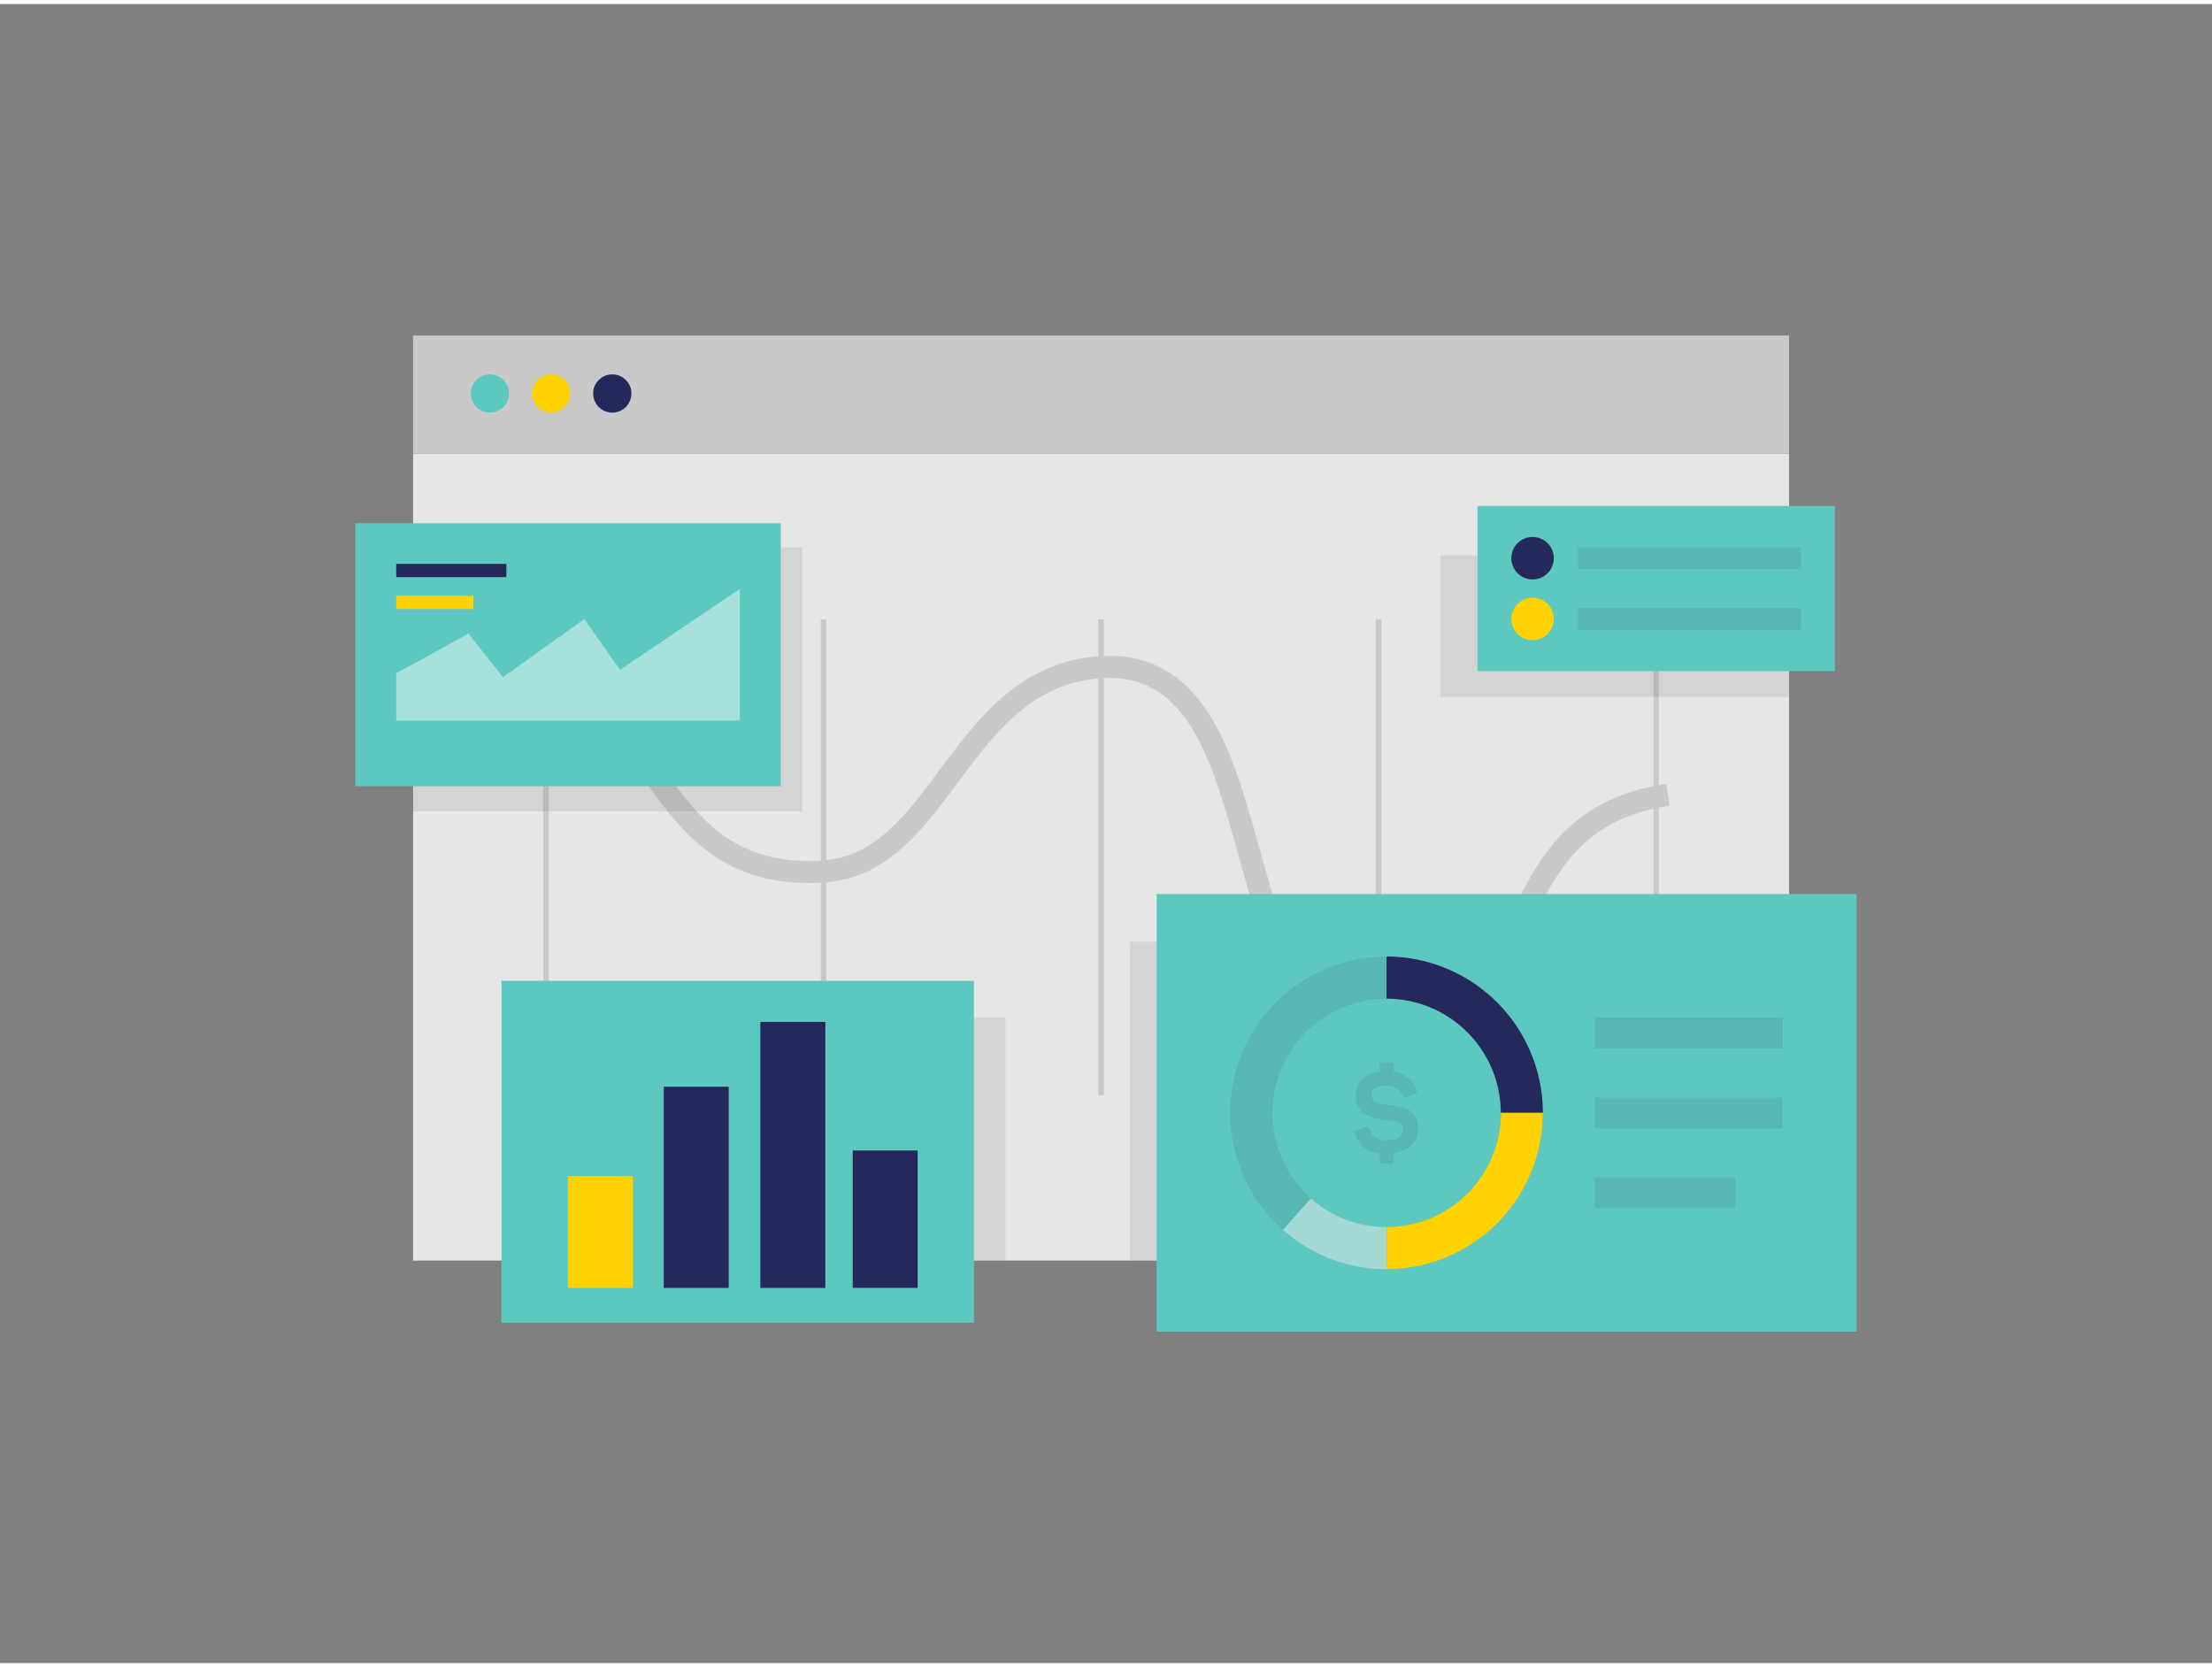 <svg id="Layer_1" data-name="Layer 1" xmlns="http://www.w3.org/2000/svg" viewBox="0 0 400 300" width="406" height="306" class="illustration styles_illustrationTablet__1DWOa"><rect x="0" y="0" width="400" height="300" fill="#808080" stroke="none"/><title>_</title><rect x="74.7" y="81.31" width="248.82" height="145.9" fill="#e6e6e6"></rect><rect x="74.7" y="59.93" width="248.82" height="21.38" fill="#c9c9c9"></rect><path d="M301.63,143c-34.57,4.93-20.88,45.35-52.34,43.1-30.17-2.15-17-68.25-50.18-66.19-25.85,1.6-28.52,35.5-50.19,36.94-31.16,2.09-29-31.59-50.18-31.37" fill="none" stroke="#c9c9c9" stroke-miterlimit="10" stroke-width="4"></path><line x1="98.74" y1="111.23" x2="98.74" y2="197.29" fill="none" stroke="#c9c9c9" stroke-miterlimit="10"></line><line x1="148.92" y1="111.23" x2="148.92" y2="197.29" fill="none" stroke="#c9c9c9" stroke-miterlimit="10"></line><line x1="199.11" y1="111.23" x2="199.11" y2="197.29" fill="none" stroke="#c9c9c9" stroke-miterlimit="10"></line><line x1="249.29" y1="111.23" x2="249.29" y2="197.29" fill="none" stroke="#c9c9c9" stroke-miterlimit="10"></line><line x1="299.48" y1="111.23" x2="299.48" y2="197.29" fill="none" stroke="#c9c9c9" stroke-miterlimit="10"></line><rect x="74.7" y="98.25" width="70.35" height="47.73" opacity="0.08"></rect><rect x="111.46" y="183.25" width="70.35" height="43.96" opacity="0.08"></rect><rect x="204.37" y="169.55" width="71.4" height="57.66" opacity="0.08"></rect><rect x="260.45" y="99.68" width="63.07" height="25.6" opacity="0.08"></rect><rect x="64.26" y="93.88" width="76.92" height="47.55" fill="#5dc8bf"></rect><polygon points="71.65 129.57 71.65 121.01 84.7 113.84 90.95 121.71 105.67 111.2 112.11 120.39 133.8 105.74 133.8 129.57 71.65 129.57" fill="#fff" opacity="0.46"></polygon><rect x="71.65" y="106.99" width="13.95" height="2.39" fill="#ffd200"></rect><rect x="71.65" y="101.23" width="19.92" height="2.39" fill="#24285b"></rect><rect x="90.69" y="176.62" width="85.43" height="61.83" fill="#5dc8bf"></rect><rect x="102.73" y="211.92" width="11.75" height="20.24" fill="#ffd200"></rect><rect x="154.2" y="207.3" width="11.75" height="24.85" fill="#24285b"></rect><rect x="120.03" y="195.77" width="11.75" height="36.39" fill="#24285b"></rect><rect x="137.5" y="184.05" width="11.75" height="48.11" fill="#24285b"></rect><rect x="209.16" y="160.93" width="126.58" height="79.13" fill="#5dc8bf"></rect><path d="M250.76,228.77A28.27,28.27,0,1,1,279,200.5,28.31,28.31,0,0,1,250.76,228.77Zm0-48.92a20.65,20.65,0,1,0,20.66,20.65A20.67,20.67,0,0,0,250.76,179.85Z" opacity="0.08"></path><path d="M250.76,228.77A28.22,28.22,0,0,1,232,221.65l5.05-5.69a20.64,20.64,0,0,0,13.7,5.19Z" fill="#fff" opacity="0.46"></path><path d="M279,200.5h-7.61a20.68,20.68,0,0,0-20.66-20.65v-7.62A28.3,28.3,0,0,1,279,200.5Z" fill="#24285b"></path><path d="M250.76,228.77v-7.62a20.68,20.68,0,0,0,20.66-20.65H279A28.3,28.3,0,0,1,250.76,228.77Z" fill="#ffd200"></path><g opacity="0.08"><path d="M251.38,191.35c.51,0,.66.18.66.68v1.07a4.89,4.89,0,0,1,4,3c.26.53.15.81-.44,1.07l-1.07.48c-.5.24-.74.14-1-.39a2.74,2.74,0,0,0-2.79-1.68c-1.86,0-2.71.55-2.71,1.79a1.65,1.65,0,0,0,1.51,1.46,10.78,10.78,0,0,0,1.57.24,10.3,10.3,0,0,1,2.9.57,4.1,4.1,0,0,1,1.29.7,4.22,4.22,0,0,1,1.16,3c0,2.38-1.59,4-4.41,4.41V209c0,.5-.15.68-.66.68h-1.2c-.5,0-.67-.18-.67-.68v-1.11a5,5,0,0,1-4.37-3.37.71.71,0,0,1,.5-1l1.07-.39c.55-.2.79-.07,1,.48a2.85,2.85,0,0,0,2.95,1.83c2,0,3-.63,3-1.92a1.33,1.33,0,0,0-.94-1.35,7.49,7.49,0,0,0-2.16-.42,9.86,9.86,0,0,1-2.93-.63,4.3,4.3,0,0,1-1.26-.72,4,4,0,0,1-1.18-3c0-2.36,1.48-3.93,4.28-4.3V192c0-.5.17-.68.67-.68Z"></path></g><rect x="288.4" y="183.25" width="34" height="5.58" opacity="0.08"></rect><rect x="288.36" y="197.73" width="34" height="5.58" opacity="0.08"></rect><rect x="288.36" y="212.17" width="25.47" height="5.58" opacity="0.08"></rect><rect x="267.17" y="90.75" width="64.62" height="29.88" fill="#5dc8bf"></rect><circle cx="277.14" cy="100.2" r="3.84" fill="#24285b"></circle><rect x="285.35" y="98.25" width="40.29" height="3.91" opacity="0.08"></rect><circle cx="277.14" cy="111.18" r="3.84" fill="#ffd200"></circle><rect x="285.35" y="109.22" width="40.29" height="3.91" opacity="0.08"></rect><circle cx="88.59" cy="70.42" r="3.46" fill="#5dc8bf"></circle><circle cx="99.66" cy="70.42" r="3.46" fill="#ffd200"></circle><circle cx="110.72" cy="70.42" r="3.46" fill="#24285b"></circle></svg>